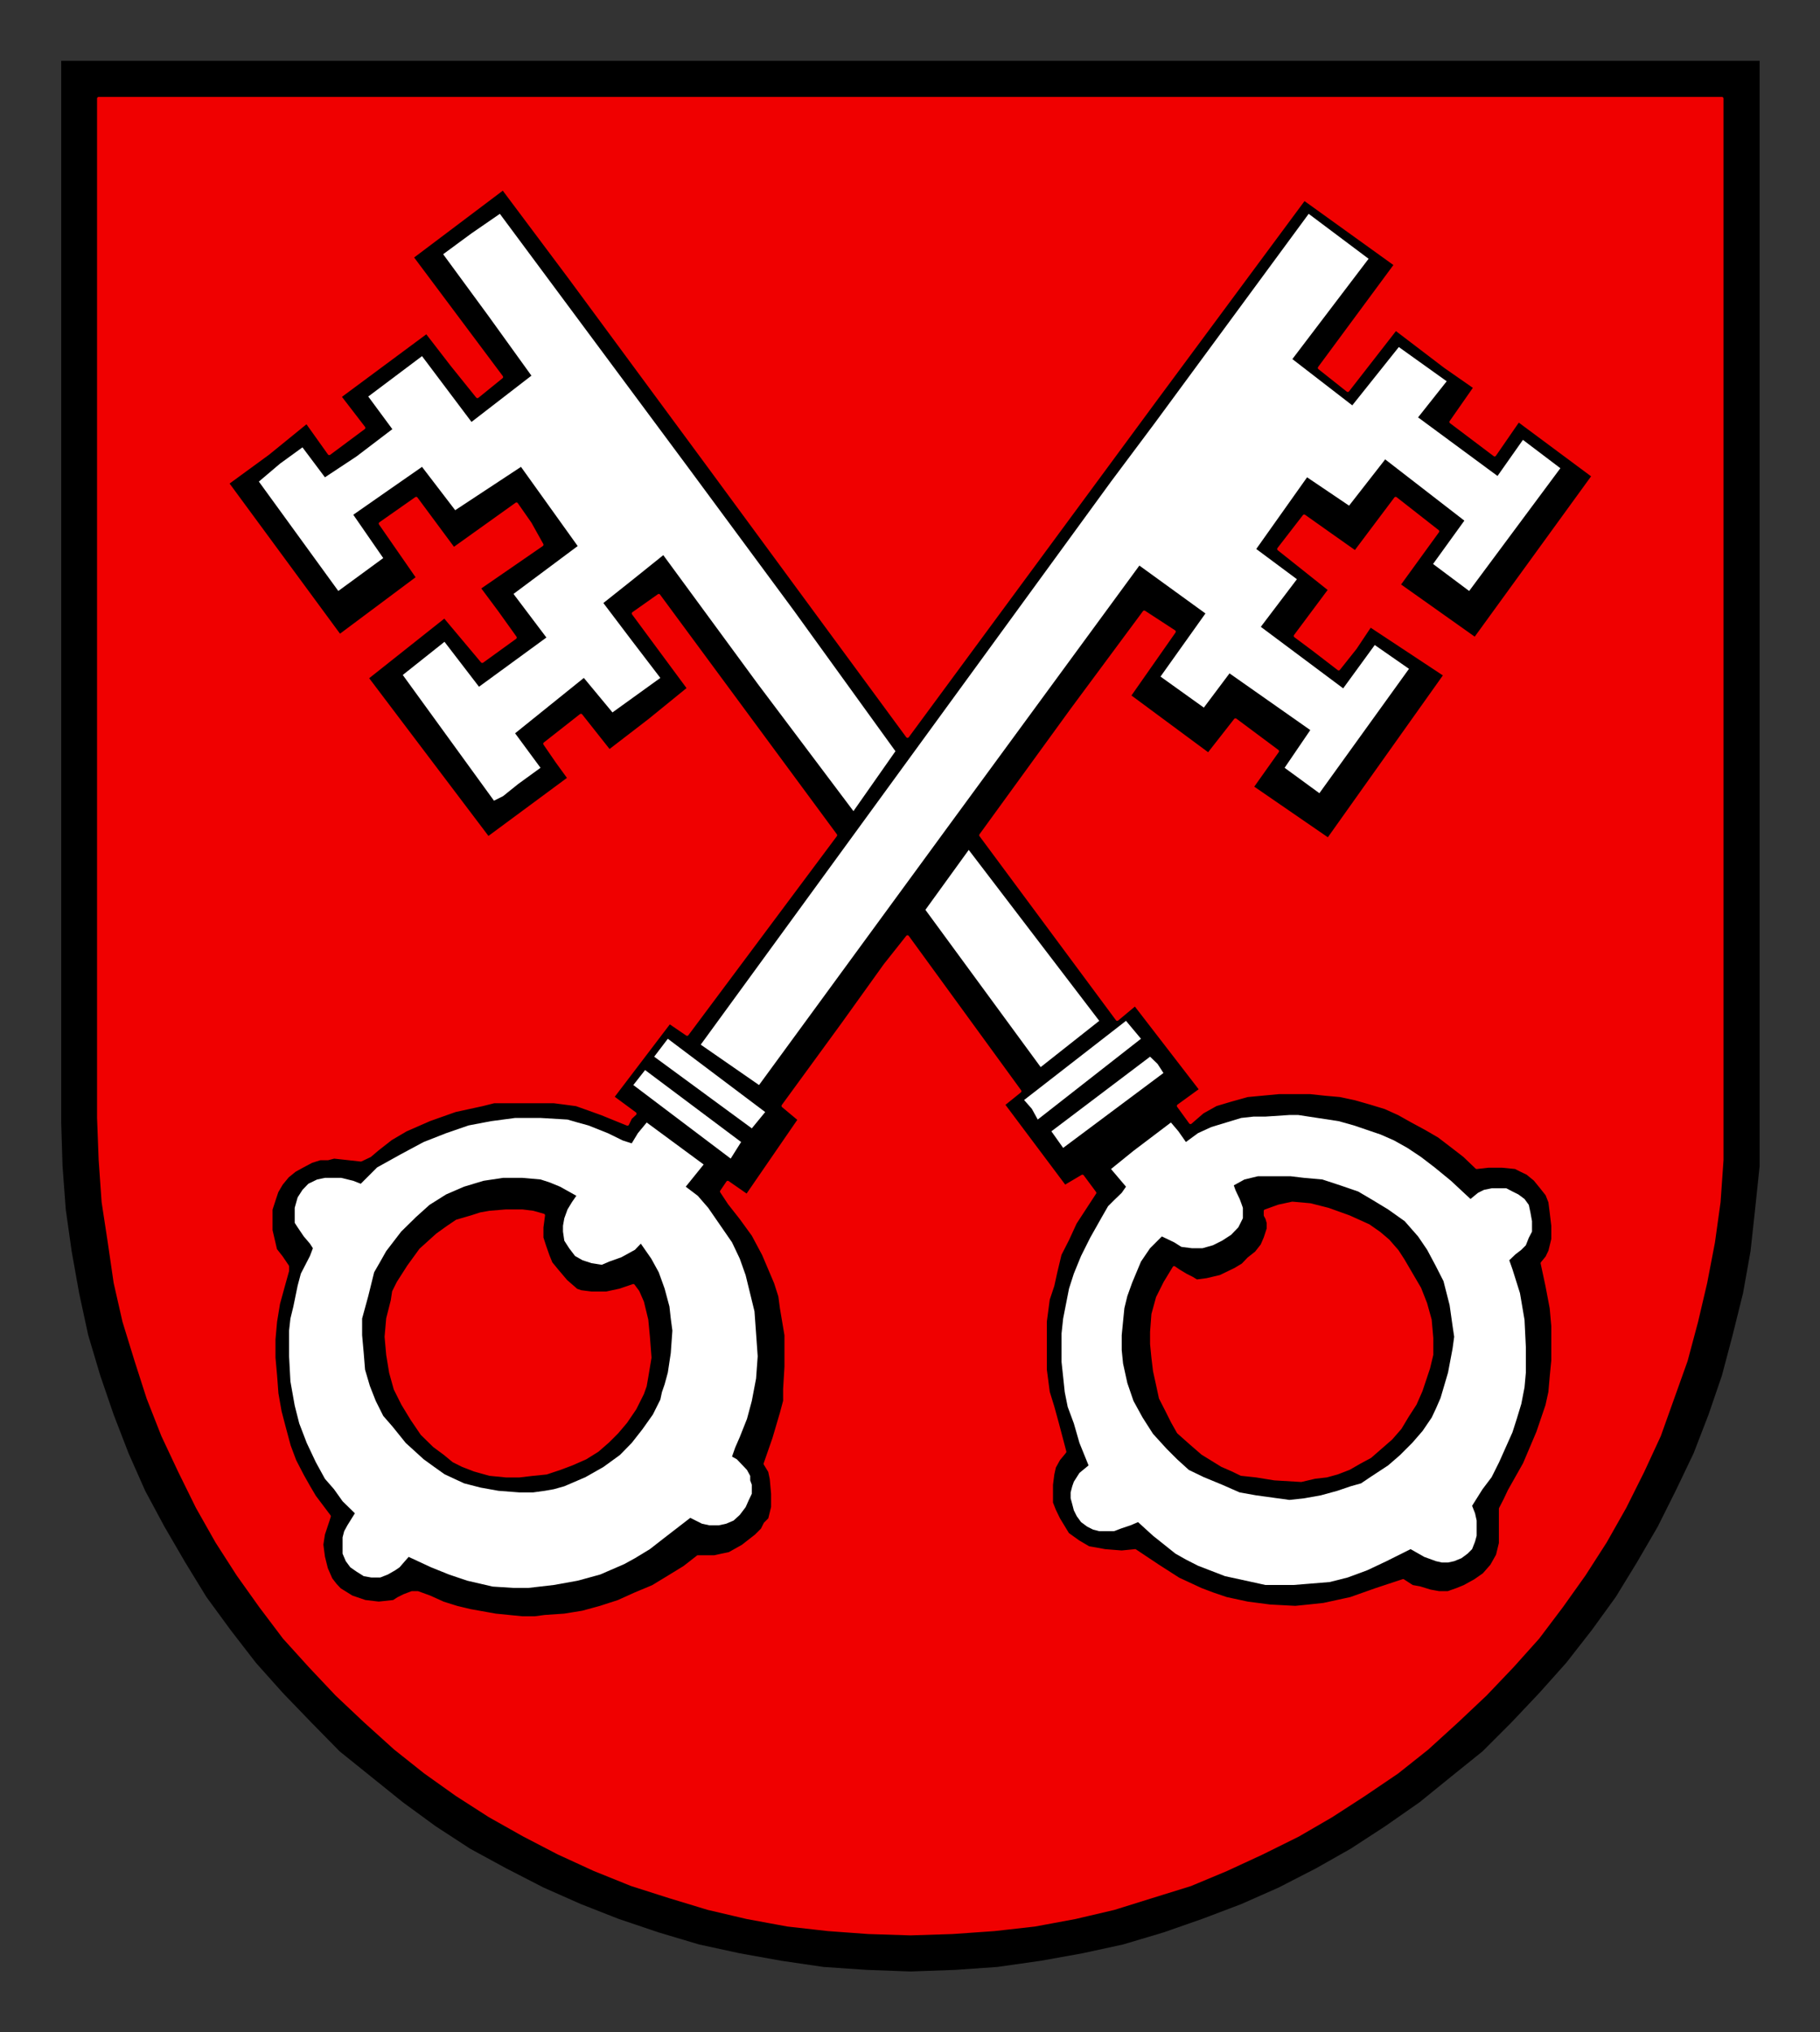 <?xml version="1.0" encoding="UTF-8"?>
<svg version="1.0" viewBox="0 0 299.4 334.29" xmlns="http://www.w3.org/2000/svg">
<rect x="0" y="0" width="299.4" height="334.29" fill="#333333" stroke="none"/>
<defs>
<clipPath id="a">
<path d="m354.48 543h63.71v-71.63h-63.71v71.63z"/>
</clipPath>
<clipPath id="b">
<path d="m354.48 543h63.71v-71.63h-63.71v71.63z"/>
</clipPath>
</defs>
<g transform="translate(-293.88 -474.15)">
<g transform="matrix(3.52 0 0 3.52 -1041.9 -1547.3)">
<g transform="matrix(1.25 0 0 1.25 -60.894 -12.207)" clip-path="url(#b)">
<path d="m354.59 471.46h63.5v39.69 1.63l-0.17 1.62-0.17 1.56-0.28 1.57-0.39 1.57-0.4 1.51-0.5 1.46-0.56 1.45-0.67 1.4-0.67 1.34-0.78 1.34-0.79 1.29-0.89 1.23-0.96 1.23-1.01 1.13-1.05 1.11-1.07 1.07-1.18 0.95-1.17 0.95-1.29 0.9-1.29 0.84-1.29 0.73-1.4 0.72-1.4 0.62-1.45 0.55-1.46 0.51-1.51 0.45-1.52 0.33-1.56 0.28-1.62 0.23-1.57 0.11-1.68 0.06-1.63-0.06-1.62-0.11-1.57-0.23-1.56-0.28-1.52-0.33-1.51-0.45-1.51-0.51-1.4-0.55-1.4-0.62-1.4-0.72-1.34-0.73-1.29-0.84-1.23-0.9-2.36-1.9-1.05-1.07-1.07-1.11-1.01-1.13-0.95-1.23-0.9-1.23-0.79-1.29-0.78-1.34-0.72-1.34-0.62-1.4-0.56-1.45-0.5-1.46-0.45-1.51-0.34-1.57-0.28-1.57-0.22-1.56-0.12-1.62-0.05-1.63v-39.69z" fill-rule="evenodd"/>
</g>
<g transform="matrix(1.25 0 0 1.25 -60.894 -12.207)" clip-path="url(#a)" fill-rule="evenodd">
<path d="m376.26 515.68-0.22 0.23-0.51 0.28-0.45 0.16-0.28 0.12-0.38-0.06-0.34-0.11-0.28-0.16-0.22-0.29-0.18-0.28-0.05-0.34v-0.22l0.05-0.28 0.12-0.33 0.17-0.28 0.16-0.23-0.61-0.34-0.39-0.16-0.34-0.11-0.68-0.06h-0.72l-0.73 0.11-0.73 0.22-0.67 0.29-0.62 0.39-0.5 0.45-0.56 0.55-0.56 0.73-0.22 0.39-0.23 0.4-0.22 0.89-0.23 0.84v0.62l0.06 0.67 0.05 0.62 0.18 0.61 0.22 0.56 0.28 0.56 0.34 0.39 0.5 0.62 0.67 0.61 0.4 0.29 0.38 0.27 0.73 0.34 0.62 0.16 0.67 0.12 0.78 0.06h0.51l0.44-0.06 0.34-0.06 0.39-0.11 0.79-0.34 0.67-0.38 0.62-0.45 0.44-0.45 0.4-0.51 0.39-0.55 0.28-0.56 0.06-0.28 0.1-0.29 0.12-0.44 0.11-0.73 0.06-0.84-0.06-0.45-0.05-0.45-0.18-0.67-0.22-0.61-0.28-0.51-0.39-0.56zm1.85 10.25-1.01 0.78-0.5 0.39-0.56 0.34-0.4 0.22-0.9 0.39-0.84 0.23-0.89 0.16-0.95 0.11h-0.28-0.28l-0.78-0.05-0.95-0.22-0.68-0.23-0.67-0.27-0.84-0.39-0.34 0.39-0.16 0.11-0.28 0.16-0.28 0.11h-0.34l-0.28-0.05-0.27-0.17-0.23-0.16-0.17-0.23-0.12-0.28v-0.28-0.33l0.06-0.23 0.12-0.22 0.28-0.45-0.46-0.45-0.32-0.45-0.34-0.39-0.34-0.62-0.34-0.72-0.28-0.73-0.17-0.67-0.16-0.9-0.05-0.94v-0.96l0.05-0.45 0.11-0.45 0.16-0.78 0.12-0.45 0.34-0.66 0.11-0.29-0.11-0.17-0.23-0.27-0.23-0.34-0.11-0.17v-0.22-0.34l0.11-0.39 0.18-0.28 0.22-0.23 0.33-0.16 0.29-0.06h0.61l0.45 0.11 0.28 0.11 0.61-0.61 0.9-0.5 0.84-0.45 0.84-0.33 0.84-0.29 0.84-0.16 0.9-0.12h0.95l1.01 0.06 0.38 0.11 0.4 0.11 0.73 0.29 0.55 0.27 0.34 0.11 0.23-0.38 0.33-0.4 2.13 1.57-0.67 0.83 0.45 0.34 0.39 0.45 0.89 1.29 0.29 0.61 0.22 0.62 0.33 1.35 0.06 0.83 0.06 0.85-0.06 0.83-0.16 0.84-0.18 0.67-0.27 0.68-0.17 0.39-0.12 0.34 0.18 0.1 0.22 0.23 0.16 0.17 0.12 0.22v0.17l0.06 0.16v0.34l-0.11 0.23-0.12 0.27-0.22 0.29-0.23 0.21-0.28 0.12-0.28 0.06h-0.34l-0.28-0.06-0.44-0.22z" fill="#fff"/>
<path d="m398.43 513.5 0.06 0.17 0.05 0.11 0.11 0.23 0.06 0.16 0.06 0.17v0.23 0.16l-0.17 0.34-0.27 0.28-0.34 0.22-0.34 0.17-0.39 0.11h-0.4l-0.39-0.05-0.27-0.17-0.46-0.22-0.44 0.44-0.34 0.5-0.33 0.79-0.18 0.5-0.11 0.45-0.05 0.5-0.05 0.51v0.56l0.05 0.5 0.16 0.73 0.23 0.67 0.34 0.62 0.39 0.61 0.51 0.56 0.39 0.39 0.44 0.4 0.56 0.27 0.68 0.28 0.66 0.29 0.62 0.11 1.24 0.17 0.55-0.06 0.62-0.11 0.62-0.17 0.5-0.17 0.39-0.11 0.34-0.23 0.67-0.44 0.45-0.39 0.45-0.45 0.39-0.45 0.34-0.5 0.16-0.34 0.17-0.39 0.28-0.95 0.17-0.9 0.06-0.44-0.06-0.4-0.11-0.78-0.23-0.9-0.28-0.55-0.33-0.62-0.34-0.5-0.5-0.57-0.62-0.44-0.56-0.34-0.56-0.33-0.67-0.23-0.67-0.22-0.68-0.06-0.5-0.06h-0.61-0.62l-0.5 0.12-0.4 0.22zm6.61 13.6-0.9 0.45-0.72 0.34-0.73 0.27-0.67 0.17-0.73 0.06-0.62 0.05h-0.61-0.45l-0.5-0.11-1.01-0.22-1.01-0.39-0.45-0.23-0.39-0.22-0.84-0.67-0.56-0.51-0.28 0.12-0.33 0.11-0.29 0.11h-0.28-0.27l-0.23-0.06-0.22-0.11-0.23-0.17-0.16-0.22-0.11-0.22-0.06-0.23-0.06-0.22v-0.22l0.06-0.23 0.06-0.17 0.21-0.33 0.34-0.28-0.34-0.84-0.21-0.73-0.23-0.62-0.11-0.55-0.06-0.57-0.06-0.56v-0.5-0.56l0.06-0.56 0.22-1.12 0.18-0.56 0.27-0.66 0.34-0.68 0.44-0.78 0.23-0.4 0.22-0.22 0.29-0.28 0.16-0.23-0.56-0.66 0.84-0.68 1.4-1.06 0.28 0.33 0.28 0.4 0.45-0.33 0.5-0.23 1.12-0.34 0.46-0.05h0.44l0.9-0.06h0.33l0.39 0.06 1.12 0.17 0.57 0.16 1 0.34 0.5 0.22 0.5 0.28 0.51 0.34 0.51 0.39 0.61 0.5 0.73 0.68 0.28-0.23 0.22-0.11 0.29-0.06h0.28 0.27l0.23 0.12 0.22 0.11 0.23 0.17 0.16 0.22 0.06 0.28 0.06 0.33v0.39l-0.12 0.23-0.11 0.28-0.17 0.17-0.22 0.17-0.23 0.22 0.12 0.34 0.28 0.89 0.17 1 0.05 1.02v0.95l-0.05 0.55-0.12 0.62-0.17 0.56-0.16 0.5-0.5 1.12-0.28 0.56-0.34 0.45-0.39 0.62 0.11 0.28 0.06 0.27v0.29 0.28l-0.06 0.22-0.11 0.28-0.17 0.17-0.23 0.17-0.27 0.11-0.23 0.05h-0.23l-0.22-0.05-0.44-0.16-0.51-0.29z" fill="#fff"/>
<path d="m379.62 512.5 0.39-0.62-3.59-2.69-0.44 0.56 3.64 2.75z" fill="#fff"/>
<path d="m392.05 512.1 3.75-2.8-0.22-0.34-0.28-0.27-3.69 2.79 0.44 0.62z" fill="#fff"/>
<path d="m380.41 511.37 0.5-0.61-3.64-2.74-0.51 0.67 3.65 2.68z" fill="#fff"/>
<path d="m391.1 511.04 3.86-3.02-0.56-0.67-3.81 2.96 0.29 0.33 0.22 0.4z" fill="#fff"/>
<path d="m380.68 509.75 7-9.57 7.22-9.85 2.47 1.79-1.68 2.36 1.62 1.16 0.96-1.28 3.02 2.12-0.96 1.41 1.3 0.95 3.35-4.65-1.28-0.89-1.18 1.62-3.08-2.3 1.35-1.78-1.52-1.13 1.9-2.68 1.57 1.06 1.35-1.73 2.96 2.29-1.17 1.62 1.35 1.01 3.41-4.59-1.4-1.06-0.95 1.35-2.97-2.19 1.07-1.35-1.79-1.28-1.74 2.18-2.24-1.73 2.85-3.75-2.24-1.68-5.76 7.83-1.63 2.18-15.34 21.05 2.18 1.51z" fill="#fff"/>
<path d="m391.21 509.08-4.31-5.88 1.62-2.24 4.88 6.39-2.19 1.73z" fill="#fff"/>
<path d="m384.21 499.51 1.57-2.24-3.8-5.26-3.93-5.32-7.06-9.51-1.06 0.73-1.06 0.78 1.68 2.29 1.62 2.25-2.24 1.73-1.85-2.46-2.01 1.51 0.9 1.22-1.34 1.02-1.18 0.78-0.84-1.12-0.84 0.61-0.79 0.67 2.97 4.09 1.68-1.23-1.12-1.62 1.29-0.9 1.28-0.89 1.24 1.62 2.46-1.62 2.12 2.96-2.4 1.79 1.23 1.63-2.52 1.84-1.29-1.68-1.56 1.24 3.41 4.7 0.34-0.17 0.56-0.45 0.84-0.61-0.95-1.29 2.57-2.07 1.07 1.29 1.79-1.29-1.07-1.4-1.06-1.4 1.12-0.89 1.12-0.9 3.53 4.81 3.58 4.76z" fill="#fff"/>
<path d="m378.39 527.39v0h0.28 0.34v0l0.27-0.06 0.29-0.06 0.5-0.28 0.5-0.39 0.23-0.23 0.11-0.22v0l0.17-0.17v0l0.11-0.45v-0.5 0l-0.05-0.56-0.06-0.28-0.17-0.28v0l0.33-0.95 0.28-0.95v0l0.12-0.45v-0.45l0.05-0.83v0-1.18l-0.17-1.01-0.06-0.45-0.16-0.5-0.45-1.06v0l-0.39-0.73-0.45-0.62-0.44-0.56-0.29-0.44v0l0.23-0.34v0l0.72 0.5 1.96-2.85-0.61-0.51v0l2.24-3.07 1.57-2.19 0.84-1.06 4.2 5.77-0.62 0.5v0l2.3 3.07 0.66-0.39 0.46 0.62v0l-0.73 1.12-0.28 0.61-0.29 0.57v0l-0.16 0.67v0l-0.11 0.5-0.17 0.51v0l-0.11 0.83v0.9 0.9l0.11 0.84v0l0.17 0.55 0.17 0.62v0l0.28 1.06v0l-0.23 0.28-0.16 0.29v0l-0.06 0.27-0.05 0.39v0.4 0.28 0l0.11 0.28 0.16 0.33 0.34 0.56v0l0.39 0.28 0.39 0.23v0l0.29 0.05 0.32 0.06 0.63 0.05v0l0.5-0.05v0l0.84 0.56 0.78 0.5 0.84 0.39 0.45 0.17 0.5 0.17v0l0.79 0.17 0.84 0.11v0l0.95 0.05v0l0.5-0.05 0.56-0.06 1.01-0.22 0.96-0.34 1-0.33v0l0.34 0.22v0l0.28 0.05 0.39 0.12 0.33 0.06h0.34v0l0.34-0.12 0.27-0.11v0l0.4-0.22 0.33-0.23 0.29-0.33 0.22-0.39v0l0.11-0.45v-0.45-0.84 0l0.17-0.33 0.16-0.34v0l0.57-1.01v0l0.5-1.18 0.34-1 0.11-0.5 0.05-0.57 0.06-0.61v-0.62 0-0.67l-0.06-0.67v0l-0.16-0.84-0.18-0.84v0l0.18-0.22 0.11-0.23 0.11-0.45v-0.5l-0.06-0.5v0l-0.05-0.39v0l-0.11-0.28-0.23-0.29-0.22-0.27-0.28-0.23v0l-0.23-0.11-0.22-0.11-0.5-0.05h-0.51l-0.44 0.05v0l-0.46-0.44-0.44-0.34-0.51-0.39-0.5-0.29-0.5-0.27-0.5-0.28-0.51-0.23-0.56-0.17-0.56-0.16-0.56-0.12-0.56-0.05-0.56-0.06h-0.62-0.56l-1.17 0.11v0l-0.61 0.17-0.57 0.17-0.5 0.28-0.45 0.39v0l-0.45-0.62 0.84-0.61-2.46-3.19-0.67 0.56-5.1-6.88v0l3.42-4.71 2.69-3.63 1.12 0.73v0l-1.68 2.4 2.96 2.19v0l1.01-1.29 1.57 1.17-0.95 1.34 2.85 1.96 4.37-6.15-2.8-1.85v0l-0.56 0.84-0.62 0.78v0l-0.95-0.73-0.67-0.5 1.29-1.73-1.91-1.52 0.95-1.23v0l0.96 0.68 0.95 0.67v0l1.51-2.01 1.57 1.23-1.45 2 2.85 2.02 4.42-6.09-2.8-2.08v0l-0.89 1.29-1.63-1.23v0l0.9-1.29v0l-1.12-0.78-1.85-1.41v0l-1.79 2.3v0l-1.06-0.84 2.85-3.86-3.42-2.46v0l-5.59 7.55v0l-9.24 12.54v0l-7.45-10.13-5.2-7.05-2.47-3.3v0l-3.41 2.57 3.35 4.48-0.9 0.73v0l-0.95-1.18-0.95-1.23-3.25 2.41 0.9 1.17-1.29 0.96-0.84-1.18v0l-1.45 1.18-1.52 1.11 4.2 5.71 2.92-2.18-1.4-2.02 1.34-0.94 1.4 1.89 2.35-1.68v0l0.51 0.73 0.44 0.79-2.35 1.62v0l0.67 0.9 0.68 0.95-1.23 0.89-1.41-1.68-2.9 2.3 4.53 5.99 3.03-2.24v0l-0.45-0.62-0.46-0.67v0l1.35-1.06 1.06 1.34v0l1.52-1.17 1.45-1.18-2.07-2.8 0.95-0.67 6.61 8.96v0l-5.55 7.44-0.66-0.45v0l-2.13 2.8v0l0.84 0.62v0l-0.17 0.16-0.11 0.23v0l-0.96-0.39-0.5-0.18-0.45-0.16v0l-0.45-0.06-0.39-0.05h-0.84v0h-0.95v0h-0.45l-0.44 0.11-1.01 0.22-0.96 0.34-0.89 0.39v0l-0.56 0.33-0.51 0.4v0l-0.27 0.23-0.34 0.16v0l-0.45-0.05v0l-0.55-0.06-0.23 0.06h-0.29v0l-0.32 0.1-0.34 0.18-0.29 0.16-0.27 0.22-0.23 0.28-0.17 0.29-0.11 0.33-0.11 0.34v0 0.78 0l0.17 0.73v0l0.22 0.28 0.23 0.34v0 0.16 0l-0.17 0.61-0.17 0.62v0l-0.11 0.67-0.06 0.67v0.68l0.06 0.67 0.05 0.67 0.12 0.68 0.16 0.61 0.18 0.67v0l0.21 0.56 0.29 0.56v0l0.22 0.39 0.23 0.39 0.55 0.73v0l-0.05 0.16-0.17 0.51v0l-0.06 0.39 0.06 0.46 0.11 0.44 0.17 0.39v0l0.17 0.22 0.16 0.17v0l0.45 0.28 0.5 0.17 0.51 0.06 0.56-0.06v0l0.17-0.11 0.22-0.11 0.29-0.11h0.22v0l0.44 0.16 0.51 0.23v0l0.51 0.16 0.5 0.12v0l0.95 0.17 1 0.1v0h0.46l0.38-0.05v0l0.73-0.05 0.68-0.11 0.66-0.18 0.68-0.22 0.62-0.28 0.67-0.28 0.56-0.34 0.62-0.38v0l0.5-0.39v0zm-22.4-54.52h60.69v38.11 0 1.57l-0.11 1.57-0.21 1.51-0.29 1.51-0.34 1.45-0.39 1.46-1 2.8-0.62 1.34-0.67 1.34-0.73 1.29-0.79 1.23-0.84 1.18-0.89 1.18-0.95 1.06-1.01 1.06-1.06 1-1.12 1.02-1.12 0.89-1.24 0.84-1.22 0.79-1.24 0.72-1.35 0.67-1.34 0.62-1.34 0.56-1.45 0.45-1.41 0.44-1.45 0.34-1.51 0.28-1.51 0.17-1.57 0.11-1.57 0.05v0l-1.57-0.05-1.51-0.11-1.51-0.17-1.52-0.28-1.45-0.34-1.45-0.44-1.41-0.45-1.39-0.56-1.35-0.62-1.29-0.67-1.28-0.72-1.23-0.79-1.18-0.84-1.12-0.89-1.13-1.02-1.06-1-1-1.06-0.96-1.06-0.89-1.18-0.84-1.18-0.79-1.23-0.73-1.29-0.66-1.34-0.63-1.34-0.55-1.4-0.45-1.4-0.45-1.46-0.33-1.45-0.22-1.51-0.23-1.51-0.11-1.57-0.06-1.57v-38.11z" fill="#f00000" stroke="#f00000" stroke-linecap="round" stroke-linejoin="round" stroke-miterlimit="10" stroke-width=".12"/>
<path d="m399.61 514.46v0 0.16l0.06 0.11 0.05 0.17v0.22 0l-0.11 0.34-0.12 0.28-0.22 0.28-0.28 0.22v0l-0.22 0.23-0.28 0.17-0.56 0.27-0.51 0.12-0.38 0.05v0l-0.18-0.11-0.22-0.11-0.28-0.17-0.16-0.11v0l-0.34 0.56-0.28 0.56v0l-0.17 0.62-0.05 0.66v0 0.45l0.05 0.51 0.06 0.5 0.11 0.5 0.11 0.51 0.23 0.45 0.22 0.44 0.22 0.39v0l0.45 0.4 0.45 0.39v0l0.73 0.45 0.39 0.17 0.33 0.16v0l0.56 0.06 0.68 0.11 1 0.06v0l0.51-0.12 0.44-0.05 0.4-0.11 0.44-0.17 0.4-0.23 0.39-0.21 0.78-0.68v0l0.34-0.39 0.27-0.45 0.29-0.45 0.22-0.5 0.28-0.84 0.12-0.5v0-0.62l-0.06-0.68-0.17-0.61-0.22-0.56v0l-0.62-1.06v0l-0.22-0.34-0.34-0.39-0.33-0.28-0.4-0.28v0l-0.73-0.33-0.78-0.28v0l-0.67-0.17-0.67-0.06v0l-0.51 0.11-0.5 0.18v0z" fill="#f00000" stroke="#f00000" stroke-linecap="round" stroke-linejoin="round" stroke-miterlimit="10" stroke-width=".12"/>
<path d="m375.98 517.25v0l-0.5 0.17-0.51 0.11v0h-0.55l-0.4-0.05-0.17-0.06v0l-0.39-0.34-0.33-0.39v0l-0.23-0.28-0.11-0.27-0.12-0.34-0.11-0.34v0-0.39l0.06-0.45v0l-0.39-0.11-0.4-0.05v0h-0.61l-0.61 0.05v0l-0.34 0.06-0.34 0.11v0l-0.55 0.16v0l-0.34 0.23-0.39 0.28-0.62 0.56v0l-0.45 0.62-0.39 0.61v0l-0.17 0.34-0.05 0.33-0.17 0.67v0l-0.06 0.68 0.06 0.67 0.11 0.67 0.17 0.61 0.28 0.56 0.34 0.56 0.38 0.56 0.46 0.45v0l0.38 0.28 0.34 0.28 0.34 0.17 0.44 0.17v0l0.57 0.16 0.61 0.06v0h0.5v0l0.51-0.06 0.5-0.05 0.51-0.17 0.45-0.17 0.5-0.22 0.45-0.28 0.39-0.34 0.34-0.34v0l0.33-0.39v0l0.34-0.5 0.28-0.56v0l0.1-0.28 0.06-0.34 0.12-0.72-0.06-0.78-0.06-0.63v0l-0.16-0.66-0.17-0.39-0.17-0.23v0z" fill="#f00000" stroke="#f00000" stroke-linecap="round" stroke-linejoin="round" stroke-miterlimit="10" stroke-width=".12"/>
</g>
</g>
</g>
</svg>
